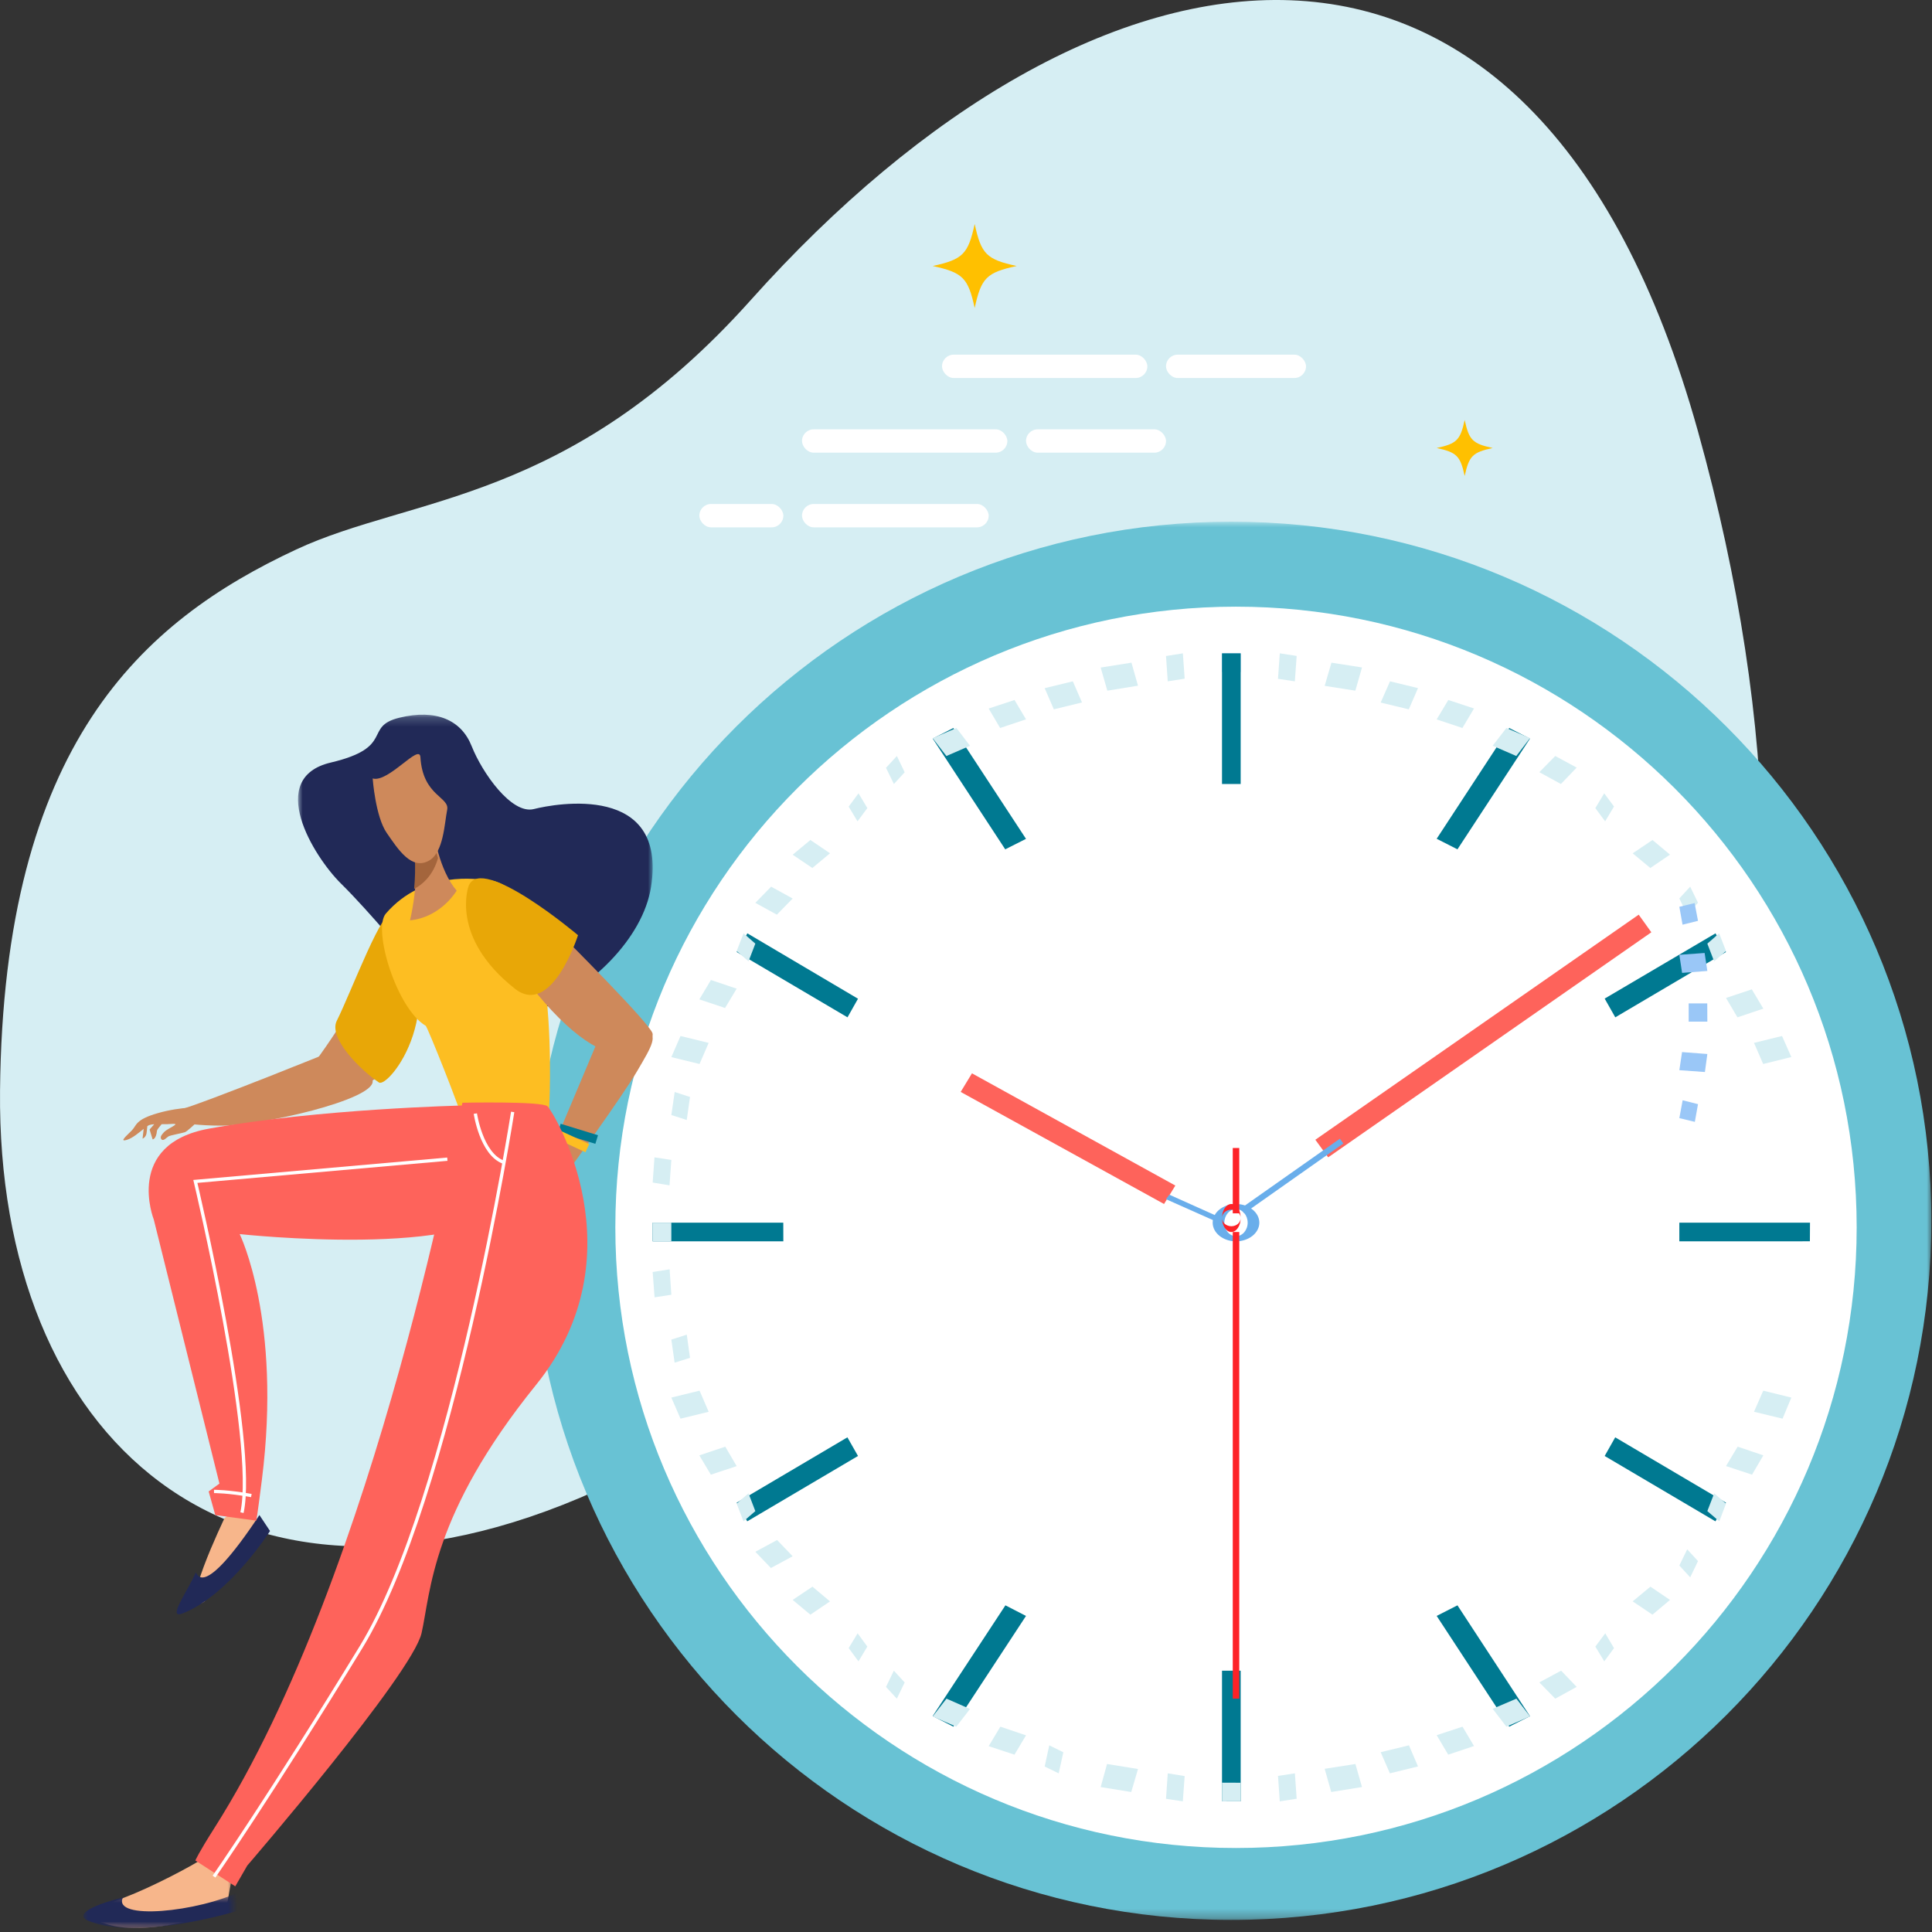 <?xml version="1.0" encoding="UTF-8"?>
<svg width="207px" height="207px" viewBox="0 0 207 207" version="1.1" xmlns="http://www.w3.org/2000/svg" xmlns:xlink="http://www.w3.org/1999/xlink">
    <rect x="0" y="0" width="207" height="207" fill="#333333" stroke="none"/>
    <title>Arrival Illustration</title>
    <defs>
        <polygon id="path-1" points="0 0.895 150 0.895 150 150.706 0 150.706"></polygon>
        <polygon id="path-3" points="0 0.196 38 0.196 38 33.196 0 33.196"></polygon>
        <polygon id="path-5" points="0 -0.114 15 -0.114 15 7.886 0 7.886"></polygon>
        <polygon id="path-7" points="0 0.623 16 0.196 16 4.196 0 4.623"></polygon>
    </defs>
    <g id="Visual-Designs" stroke="none" stroke-width="1" fill="none" fill-rule="evenodd">
        <g id="Facility_Arrival-time" transform="translate(-151, -10)">
            <g id="Group" transform="translate(151, 10)">
                <g id="Arrival-Illustration">
                    <path d="M80.46,32.128 C117.03,-8.767 164.231,-17.278 181.929,46.231 C199.626,109.74 183.358,163.52 133.969,170.334 C97.714,175.336 85.008,150.208 63.962,159.685 C24.774,177.329 -0.351,153.977 0.004,116.868 C0.358,79.758 15.238,66.566 31.74,58.872 C44.148,53.085 60.91,53.991 80.46,32.128 Z" id="Fill-1" fill="#D6EEF3"></path>
                    <g id="Group-87" transform="translate(56.117, 55)">
                        <g id="Group-3" transform="translate(0.812, 0)">
                            <mask id="mask-2" fill="white">
                                <use xlink:href="#path-1"></use>
                            </mask>
                            <g id="Clip-2"></g>
                            <path d="M150,75.8 C150,117.169 116.421,150.706 74.998,150.706 C33.576,150.706 0,117.169 0,75.8 C0,34.432 33.576,0.895 74.998,0.895 C116.421,0.895 150,34.432 150,75.8" id="Fill-1" fill="#68C2D4" mask="url(#mask-2)"></path>
                        </g>
                        <path d="M142.812,76.498 C142.812,113.225 113.038,143 76.309,143 C39.584,143 9.812,113.225 9.812,76.498 C9.812,39.771 39.584,10 76.309,10 C113.038,10 142.812,39.771 142.812,76.498" id="Fill-4" fill="#FFFFFF"></path>
                        <polygon id="Fill-6" fill="#9AC7F7" points="74.812 17 76.812 17 76.812 15 74.812 15"></polygon>
                        <polygon id="Fill-8" fill="#007991" points="74.812 29 76.812 29 76.812 15 74.812 15"></polygon>
                        <polygon id="Fill-9" fill="#007991" points="53.812 34.878 51.586 36 43.812 24.132 46.027 23"></polygon>
                        <polygon id="Fill-10" fill="#007991" points="35.812 52.007 34.687 54 22.812 47 23.957 45"></polygon>
                        <polygon id="Fill-11" fill="#007991" points="27.806 76 27.812 78 13.812 78 13.812 76"></polygon>
                        <polygon id="Fill-12" fill="#007991" points="34.676 99 35.812 100.997 23.945 108 22.812 106.004"></polygon>
                        <polygon id="Fill-13" fill="#007991" points="51.606 117 53.812 118.136 46.028 130 43.812 128.866"></polygon>
                        <polygon id="Fill-14" fill="#007991" points="74.812 124 76.812 124 76.812 138 74.812 137.998"></polygon>
                        <polygon id="Fill-15" fill="#007991" points="97.812 118.134 100.039 117 107.812 128.879 105.584 130"></polygon>
                        <polygon id="Fill-16" fill="#007991" points="115.812 100.998 116.942 99 128.812 106.004 127.681 108"></polygon>
                        <polygon id="Fill-17" fill="#007991" points="123.812 78 123.812 76 137.812 76 137.8 77.996"></polygon>
                        <polygon id="Fill-18" fill="#007991" points="116.949 54 115.812 51.992 127.686 45 128.812 47.001"></polygon>
                        <polygon id="Fill-19" fill="#007991" points="100.039 36 97.812 34.868 105.583 23 107.812 24.135"></polygon>
                        <polygon id="Fill-20" fill="#D6EEF3" points="70.812 17.715 68.998 18 68.812 15.288 70.619 15"></polygon>
                        <polygon id="Fill-21" fill="#D6EEF3" points="65.812 18.467 62.526 19 61.812 16.524 65.111 16"></polygon>
                        <polygon id="Fill-22" fill="#D6EEF3" points="59.812 20.263 56.794 21 55.812 18.733 58.829 18"></polygon>
                        <polygon id="Fill-23" fill="#D6EEF3" points="53.812 22.071 51.039 23 49.812 20.914 52.581 20"></polygon>
                        <polygon id="Fill-24" fill="#D6EEF3" points="47.812 24.904 45.284 26 43.812 24.093 46.359 23"></polygon>
                        <polygon id="Fill-25" fill="#D6EEF3" points="40.812 27.743 39.659 29 38.812 27.267 39.977 26"></polygon>
                        <polygon id="Fill-26" fill="#D6EEF3" points="36.812 31.578 35.761 33 34.812 31.424 35.867 30"></polygon>
                        <polygon id="Fill-27" fill="#D6EEF3" points="32.812 36.424 30.921 38 28.812 36.578 30.711 35"></polygon>
                        <polygon id="Fill-28" fill="#D6EEF3" points="28.812 41.27 27.117 43 24.812 41.734 26.504 40"></polygon>
                        <polygon id="Fill-29" fill="#D6EEF3" points="24.812 46.103 24.082 48 22.812 46.897 23.549 45"></polygon>
                        <polygon id="Fill-30" fill="#D6EEF3" points="22.812 50.928 21.568 53 18.812 52.077 20.054 50"></polygon>
                        <polygon id="Fill-31" fill="#D6EEF3" points="19.812 56.739 18.833 59 15.812 58.262 16.795 56"></polygon>
                        <polygon id="Fill-32" fill="#D6EEF3" points="17.812 62.532 17.464 65 15.812 64.468 16.172 62"></polygon>
                        <polygon id="Fill-33" fill="#D6EEF3" points="15.812 69.28 15.617 72 13.812 71.702 14.006 69"></polygon>
                        <polygon id="Fill-34" fill="#D6EEF3" points="15.812 76 15.812 78 13.818 78 13.812 76"></polygon>
                        <polygon id="Fill-35" fill="#D6EEF3" points="15.629 81 15.812 83.723 14.015 84 13.812 81.286"></polygon>
                        <polygon id="Fill-36" fill="#D6EEF3" points="17.468 88 17.812 90.484 16.165 91 15.812 88.529"></polygon>
                        <polygon id="Fill-37" fill="#D6EEF3" points="18.836 94 19.812 96.263 16.794 97 15.812 94.74"></polygon>
                        <polygon id="Fill-38" fill="#D6EEF3" points="21.59 100 22.812 102.084 20.046 103 18.812 100.932"></polygon>
                        <polygon id="Fill-39" fill="#D6EEF3" points="24.079 105 24.812 106.906 23.543 108 22.812 106.101"></polygon>
                        <polygon id="Fill-40" fill="#D6EEF3" points="27.141 110 28.812 111.742 26.481 113 24.812 111.264"></polygon>
                        <polygon id="Fill-41" fill="#D6EEF3" points="30.932 115 32.812 116.579 30.708 118 28.812 116.418"></polygon>
                        <polygon id="Fill-42" fill="#D6EEF3" points="35.772 120 36.812 121.421 35.862 123 34.812 121.579"></polygon>
                        <polygon id="Fill-43" fill="#D6EEF3" points="39.652 124 40.812 125.264 39.973 127 38.812 125.742"></polygon>
                        <polygon id="Fill-44" fill="#D6EEF3" points="45.296 127 47.812 128.103 46.344 130 43.812 128.909"></polygon>
                        <polygon id="Fill-45" fill="#D6EEF3" points="51.062 130 53.812 130.93 52.576 133 49.812 132.089"></polygon>
                        <polygon id="Fill-46" fill="#D6EEF3" points="56.305 132 57.812 132.741 57.314 135 55.812 134.271"></polygon>
                        <polygon id="Fill-47" fill="#D6EEF3" points="62.494 134 65.812 134.536 65.089 137 61.812 136.474"></polygon>
                        <polygon id="Fill-48" fill="#D6EEF3" points="69 135 70.812 135.296 70.614 138 68.812 137.73"></polygon>
                        <polygon id="Fill-49" fill="#D6EEF3" points="74.812 136 76.812 136.008 76.812 137.994 74.812 138"></polygon>
                        <polygon id="Fill-50" fill="#D6EEF3" points="80.812 135.276 82.62 135 82.812 137.723 81.002 138"></polygon>
                        <polygon id="Fill-51" fill="#D6EEF3" points="85.812 134.515 89.106 134 89.812 136.468 86.514 137"></polygon>
                        <polygon id="Fill-52" fill="#D6EEF3" points="91.812 132.735 94.842 132 95.812 134.261 92.8 135"></polygon>
                        <polygon id="Fill-53" fill="#D6EEF3" points="97.812 130.913 100.582 130 101.812 132.073 99.051 133"></polygon>
                        <polygon id="Fill-54" fill="#D6EEF3" points="103.812 128.084 106.353 127 107.812 128.897 105.281 130"></polygon>
                        <polygon id="Fill-55" fill="#D6EEF3" points="108.812 125.256 111.146 124 112.812 125.739 110.517 127"></polygon>
                        <polygon id="Fill-56" fill="#D6EEF3" points="114.812 121.42 115.874 120 116.812 121.583 115.769 123"></polygon>
                        <polygon id="Fill-57" fill="#D6EEF3" points="118.812 116.575 120.714 115 122.812 116.421 120.931 118"></polygon>
                        <polygon id="Fill-58" fill="#D6EEF3" points="123.812 112.732 124.654 111 125.812 112.261 124.976 114"></polygon>
                        <polygon id="Fill-59" fill="#D6EEF3" points="126.812 106.905 127.548 105 128.812 106.102 128.093 108"></polygon>
                        <polygon id="Fill-60" fill="#D6EEF3" points="128.812 102.077 130.063 100 132.812 100.93 131.602 103"></polygon>
                        <polygon id="Fill-61" fill="#D6EEF3" points="131.812 96.261 132.802 94 135.812 94.742 134.871 97"></polygon>
                        <polygon id="Fill-67" fill="#D6EEF3" points="132.793 59 131.812 56.736 134.816 56 135.812 58.253"></polygon>
                        <polygon id="Fill-68" fill="#D6EEF3" points="130.039 54 128.812 51.924 131.576 51 132.812 53.068"></polygon>
                        <polygon id="Fill-69" fill="#D6EEF3" points="127.54 48 126.812 46.105 128.079 45 128.812 46.894"></polygon>
                        <polygon id="Fill-70" fill="#D6EEF3" points="124.65 43 123.812 41.262 124.974 40 125.812 41.723"></polygon>
                        <polygon id="Fill-71" fill="#D6EEF3" points="120.704 38 118.812 36.428 120.936 35 122.812 36.568"></polygon>
                        <polygon id="Fill-72" fill="#D6EEF3" points="115.862 33 114.812 31.584 115.763 30 116.812 31.411"></polygon>
                        <polygon id="Fill-73" fill="#D6EEF3" points="111.122 29 108.812 27.735 110.516 26 112.812 27.242"></polygon>
                        <polygon id="Fill-74" fill="#D6EEF3" points="106.341 26 103.812 24.902 105.282 23 107.812 24.086"></polygon>
                        <polygon id="Fill-75" fill="#D6EEF3" points="100.57 23 97.812 22.078 99.06 20 101.812 20.909"></polygon>
                        <polygon id="Fill-76" fill="#D6EEF3" points="94.826 21 91.812 20.273 92.813 18 95.812 18.726"></polygon>
                        <polygon id="Fill-77" fill="#D6EEF3" points="89.099 19 85.812 18.485 86.537 16 89.812 16.513"></polygon>
                        <polygon id="Fill-78" fill="#D6EEF3" points="82.616 18 80.812 17.73 81.004 15 82.812 15.278"></polygon>
                        <polygon id="Fill-79" fill="#FE635B" points="69.812 72.024 68.603 74 46.812 61.992 48.022 60"></polygon>
                        <polygon id="Fill-80" fill="#69AEEB" points="74.461 76 68.812 73.485 69.167 73 74.812 75.535"></polygon>
                        <polygon id="Fill-81" fill="#FE635B" points="86.188 69 84.812 67.116 119.459 43 120.812 44.888"></polygon>
                        <polygon id="Fill-82" fill="#69AEEB" points="77.192 75 76.812 74.483 87.444 67 87.812 67.521"></polygon>
                        <path d="M76.319,74.547 C75.623,74.547 75.062,75.207 75.062,76 C75.062,76.797 75.623,77.45 76.319,77.45 C77.004,77.45 77.562,76.797 77.562,76 C77.562,75.207 77.004,74.547 76.319,74.547 M76.314,78 C74.925,78 73.812,77.097 73.812,76 C73.812,74.905 74.925,74 76.314,74 C77.686,74 78.812,74.905 78.812,76 C78.812,77.097 77.686,78 76.314,78" id="Fill-83" fill="#69AEEB"></path>
                        <path d="M75.82,74.606 C75.255,74.606 74.812,75.014 74.812,75.495 C74.812,75.989 75.255,76.382 75.82,76.382 C76.368,76.382 76.812,75.989 76.812,75.495 C76.812,75.014 76.368,74.606 75.82,74.606 M75.817,77 C75.266,77 74.812,76.324 74.812,75.495 C74.812,74.671 75.266,74 75.817,74 C76.363,74 76.812,74.671 76.812,75.495 C76.812,76.324 76.363,77 75.817,77" id="Fill-84" fill="#FD2227"></path>
                        <polygon id="Fill-85" fill="#FD2227" points="75.965 127 76.66 127 76.66 77 75.965 77"></polygon>
                        <polygon id="Fill-86" fill="#FD2227" points="75.965 75 76.66 75 76.66 68 75.965 68"></polygon>
                    </g>
                    <g id="Group-62" transform="translate(39.43, 142) scale(-1, 1) translate(-39.43, -142) translate(8.93, 76)">
                        <g id="Group-3" transform="translate(0, 0.377)">
                            <mask id="mask-4" fill="white">
                                <use xlink:href="#path-3"></use>
                            </mask>
                            <g id="Clip-2"></g>
                            <path d="M25.802,26.802 C25.802,26.802 30.338,21.301 33.369,18.318 C36.4,15.335 41.458,6.973 34.5,5.328 C27.546,3.684 31.048,1.471 27.132,0.519 C23.216,-0.433 20.505,0.755 19.392,3.573 C18.279,6.391 15.129,10.912 12.734,10.308 C10.339,9.701 -1.576,7.53 0.175,18.648 C1.93,29.766 22.778,40.385 25.802,26.802" id="Fill-1" fill="#212957" mask="url(#mask-4)"></path>
                        </g>
                        <path d="M33.349,33.641 C33.349,33.641 36.343,38.335 37.648,39.505 C38.953,40.677 36.388,41.204 33.884,40.727 C31.385,40.251 28.783,40.155 29.014,37.769 C29.247,35.382 32.662,32.434 33.349,33.641" id="Fill-4" fill="#CE895B"></path>
                        <path d="M33.69,36.372 C33.69,36.372 47.874,42.135 50.838,42.956 C53.8,43.775 50.667,44.589 46.292,44.604 C41.917,44.618 29.872,41.847 30.001,39.841 C30.13,37.836 30.514,31.818 33.69,36.372" id="Fill-6" fill="#CE895B"></path>
                        <path d="M27.807,21.972 C28.723,20.617 32.309,30.323 33.843,33.363 C34.797,35.251 31.166,38.755 29.327,39.979 C28.324,40.647 21.133,31.847 27.807,21.972" id="Fill-8" fill="#E8A707"></path>
                        <path d="M11.116,43.273 C11.116,43.273 9.556,18.499 17.874,18.278 C18.608,18.259 24.484,17.131 28.591,21.885 C30.031,23.553 27.441,32.067 24.316,33.908 C24.146,34.008 20.697,42.564 20.059,44.849 C19.108,48.252 11.116,43.273 11.116,43.273" id="Fill-10" fill="#FDBE22"></path>
                        <path d="M9.395,24.571 C9.395,24.571 0.341,33.611 0.018,34.713 C-0.306,35.815 3.809,41.592 13.382,29.23 C18.642,22.436 9.395,24.571 9.395,24.571" id="Fill-12" fill="#CE895B"></path>
                        <path d="M25.758,13.481 C26.647,10.585 23.453,13.168 23.453,13.168 C23.453,13.168 22.923,17.195 21,19.427 C21.245,19.803 21.526,20.16 21.843,20.497 C23.051,21.77 24.539,22.477 26,22.605 C25.175,19.033 25.175,15.381 25.758,13.481" id="Fill-14" fill="#CE895B"></path>
                        <path d="M23,15.939 C23.242,16.793 23.646,17.574 24.232,18.216 C24.628,18.65 25.074,18.99 25.558,19.24 C25.345,16.893 25.465,14.778 25.849,13.481 C26.706,10.585 23.63,13.168 23.63,13.168 C23.63,13.168 23.468,14.435 23,15.939" id="Fill-16" fill="#A4653C"></path>
                        <path d="M30,7.407 C30,7.407 29.711,11.485 28.495,13.242 C27.28,14.997 25.82,17.311 23.922,16.186 C22.402,15.287 22.309,12.217 22.019,10.768 C21.74,9.358 24.633,9.315 24.886,5.123 C24.979,3.608 28.32,7.9 30,7.407" id="Fill-18" fill="#CE895B"></path>
                        <path d="M5.976,35.732 L11.137,47.994 L14.845,52.798 L16,54.711 L15.693,59.259 C15.693,59.259 15.501,59.334 15.272,58.911 C15.223,58.821 15.194,59.354 15.194,59.354 C15.194,59.354 14.341,59.269 13.951,56.797 C13.908,56.527 13.779,57.869 13.779,57.869 C13.779,57.869 13.578,57.977 13.139,57.048 C12.993,56.737 13.092,56.283 12.848,55.834 C12.597,55.367 12.024,54.261 11.592,53.686 C11.167,53.11 10.635,52.789 9.999,51.865 C9.174,50.666 9.139,49.59 9.139,49.59 C9.139,49.59 3.273,41.509 1.682,38.791 C0.089,36.074 -0.678,34.875 0.762,34.328 C2.201,33.783 5.976,35.732 5.976,35.732" id="Fill-20" fill="#CE895B"></path>
                        <line x1="10" y1="44.866" x2="6" y2="46.092" id="Stroke-22" stroke="#007991" stroke-width="0.962"></line>
                        <line x1="10" y1="45.628" x2="7" y2="47.018" id="Stroke-24" stroke="#FDBE22" stroke-width="0.962"></line>
                        <path d="M14.833,55.488 C14.833,55.488 14.876,57.487 14.939,58.542 L15,59.26 C15,59.26 14.851,59.334 14.673,58.911 L14.724,56.218 L14,54.291 L14.833,55.488 Z" id="Fill-26" fill="#EC9568"></path>
                        <path d="M13.409,57.856 C13.409,57.856 13.43,57.857 13.421,57.846 C13.413,57.842 13.421,57.836 13.421,57.833 L13.591,57.279 C13.507,57.56 13.409,57.856 13.409,57.856" id="Fill-28" fill="#EC9568"></path>
                        <path d="M13,54.613 L13.824,56.238 C13.824,56.238 13.776,57.8 14,58.873 C13.776,58.513 13.532,57.888 13.373,56.798 C13.37,56.778 13.366,56.769 13.363,56.765 L13.474,56.119 L13,54.613 Z" id="Fill-30" fill="#EC9568"></path>
                        <path d="M52.279,43.192 C52.513,43.143 52.977,42.83 53.098,43.125 C53.224,43.42 52.874,43.602 52.662,43.734 C52.448,43.869 52.216,43.917 51.514,44.065 C50.813,44.214 51.322,44.284 52.012,44.478 C52.203,44.532 52.394,44.596 52.579,44.659 C52.891,44.47 53.223,44.251 53.268,44.152 C53.642,43.291 54,43.408 54,43.408 L54,43.408 L53.982,44.516 L53.334,44.902 C53.524,44.952 53.701,44.982 53.859,44.977 C53.925,44.976 54.006,44.96 54.099,44.935 C54.179,44.76 54.293,44.506 54.395,44.281 C54.602,43.824 55,43.82 55,43.82 L55,43.82 L54.565,44.777 C55.177,44.548 55.988,44.205 56.621,44.214 C57.565,44.229 56.532,44.643 55.834,45.005 C55.139,45.366 55.15,46.004 52.568,45.911 C49.985,45.817 47.819,45.027 47.819,45.027 C47.13,44.833 46.695,45.094 47.259,44.667 C47.809,44.252 48.446,43.879 48.733,43.765 C49.315,43.535 50.186,43.083 50.481,43.074 C50.771,43.066 52.046,43.241 52.279,43.192 Z" id="Combined-Shape" fill="#CE895B" transform="translate(52, 44.46) scale(1, -1) rotate(-18) translate(-52, -44.46) "></path>
                        <path d="M19.71,18.902 C19.71,18.902 21.801,24.385 14.757,29.937 C10.81,33.048 8,24.2 8,24.2 C8,24.2 18.329,15.468 19.71,18.902" id="Fill-38" fill="#E8A707"></path>
                        <path d="M48.058,95.623 L42,87.971 L43.507,85.093 L45.862,86.632 C45.862,86.632 51.081,97.497 48.058,95.623" id="Fill-40" fill="#F7B68B"></path>
                        <path d="M48.957,92.479 C48.822,92.401 48.426,95.819 42.135,86.328 L41,88.036 C41,88.036 45.314,94.846 50.315,96.847 C52.109,97.566 49.921,94.684 48.957,92.479" id="Fill-42" fill="#212957"></path>
                        <g id="Group-46" transform="translate(45, 122.687)">
                            <mask id="mask-6" fill="white">
                                <use xlink:href="#path-5"></use>
                            </mask>
                            <g id="Clip-45"></g>
                            <path d="M0,2.033 L0.714,5.961 C0.714,5.961 10.048,9.454 14.588,7.03 C15.741,6.413 14.393,5.677 11.555,4.602 C8.816,3.563 4.42,1.304 2.713,0.149 C1.006,-1.008 0,2.033 0,2.033" id="Fill-44" fill="#F7B68B" mask="url(#mask-6)"></path>
                        </g>
                        <path d="M46.864,86.331 L47.573,83.798 L46.419,82.957 L53.454,54.661 C53.454,54.661 56.659,46.577 47.54,44.927 C35.753,42.793 20.334,42.447 20.334,42.447 C20.334,42.447 13.71,50.285 15.225,52.76 C19.03,58.96 44.25,56.224 44.25,56.224 C44.25,56.224 39.709,65.433 41.872,82.556 C42.355,86.388 42.467,86.925 42.467,86.925 L46.864,86.331 Z" id="Fill-47" fill="#FE635B"></path>
                        <path d="M20.389,42.151 C20.389,42.151 29.487,92.422 46.982,119.893 C48.699,122.597 49,123.339 49,123.339 L44.722,126.107 L43.434,123.879 C43.434,123.879 25.751,103.357 24.762,98.973 C23.77,94.588 23.747,86.3 12.498,72.381 C1.247,58.461 10.648,43.096 11.266,42.532 C11.886,41.968 20.389,42.151 20.389,42.151" id="Fill-49" fill="#FE635B"></path>
                        <path d="M15,43.137 C15,43.137 21.465,84.465 31.252,100.489 C41.04,116.513 47,125.066 47,125.066" id="Stroke-51" stroke="#FFFFFF" stroke-width="0.353"></path>
                        <path d="M19,43.313 C19,43.313 18.37,47.628 16,48.515" id="Stroke-53" stroke="#FFFFFF" stroke-width="0.353"></path>
                        <path d="M22,48.198 L49,50.581 C49,50.581 42.358,78.5 44.004,86.07" id="Stroke-55" stroke="#FFFFFF" stroke-width="0.353"></path>
                        <path d="M47,83.798 C47,83.798 45.542,83.78 43,84.237" id="Stroke-57" stroke="#FFFFFF" stroke-width="0.353"></path>
                        <g id="Group-61" transform="translate(45, 126.377)">
                            <mask id="mask-8" fill="white">
                                <use xlink:href="#path-7"></use>
                            </mask>
                            <g id="Clip-60"></g>
                            <path d="M-1,0.196 L-0.523,2.358 C-0.523,2.358 10.295,5.692 15.556,3.379 C16.7,2.875 15.703,1.911 11.757,0.921 C12.938,3.404 3.709,2.521 -1,0.196 Z" id="Fill-59" fill="#212957" mask="url(#mask-8)"></path>
                        </g>
                    </g>
                </g>
                <g id="Group-2" transform="translate(74.93, 38)" fill="#FFFFFF">
                    <rect id="Rectangle" x="11" y="8" width="22" height="2.5" rx="1.25"></rect>
                    <rect id="Rectangle-Copy-4" x="26" y="0" width="22" height="2.5" rx="1.25"></rect>
                    <rect id="Rectangle-Copy" x="0" y="16" width="9" height="2.5" rx="1.25"></rect>
                    <rect id="Rectangle-Copy-2" x="35" y="8" width="15" height="2.5" rx="1.25"></rect>
                    <rect id="Rectangle-Copy-5" x="50" y="0" width="15" height="2.5" rx="1.25"></rect>
                    <rect id="Rectangle-Copy-3" x="11" y="16" width="20" height="2.5" rx="1.25"></rect>
                </g>
                <path d="M108.93,28.5 C105.7,29.201 105.131,29.77 104.43,33 C103.729,29.77 103.16,29.201 99.93,28.5 C103.16,27.799 103.729,27.23 104.43,24 C105.131,27.23 105.7,27.799 108.93,28.5" id="Fill-21" fill="#FFC000"></path>
                <path d="M159.93,48 C157.776,48.467 157.397,48.847 156.93,51 C156.462,48.847 156.083,48.467 153.93,48 C156.083,47.533 156.462,47.153 156.93,45 C157.397,47.153 157.776,47.533 159.93,48" id="Fill-21-Copy" fill="#FFC000"></path>
                <polygon id="Fill-62" fill="#9AC7F7" points="179.93 119.799 180.283 117.886 181.93 118.302 181.589 120.199"></polygon>
                <polygon id="Fill-63" fill="#9AC7F7" points="179.93 114.662 180.22 112.722 182.93 112.929 182.668 114.859"></polygon>
                <polygon id="Fill-64" fill="#9AC7F7" points="180.93 109.461 180.93 107.51 182.92 107.51 182.93 109.461"></polygon>
                <polygon id="Fill-65" fill="#9AC7F7" points="180.224 104.238 179.93 102.302 182.638 102.105 182.93 104.031"></polygon>
                <polygon id="Fill-66" fill="#9AC7F7" points="180.272 99.074 179.93 97.156 181.565 96.759 181.93 98.66"></polygon>
            </g>
        </g>
    </g>
</svg>